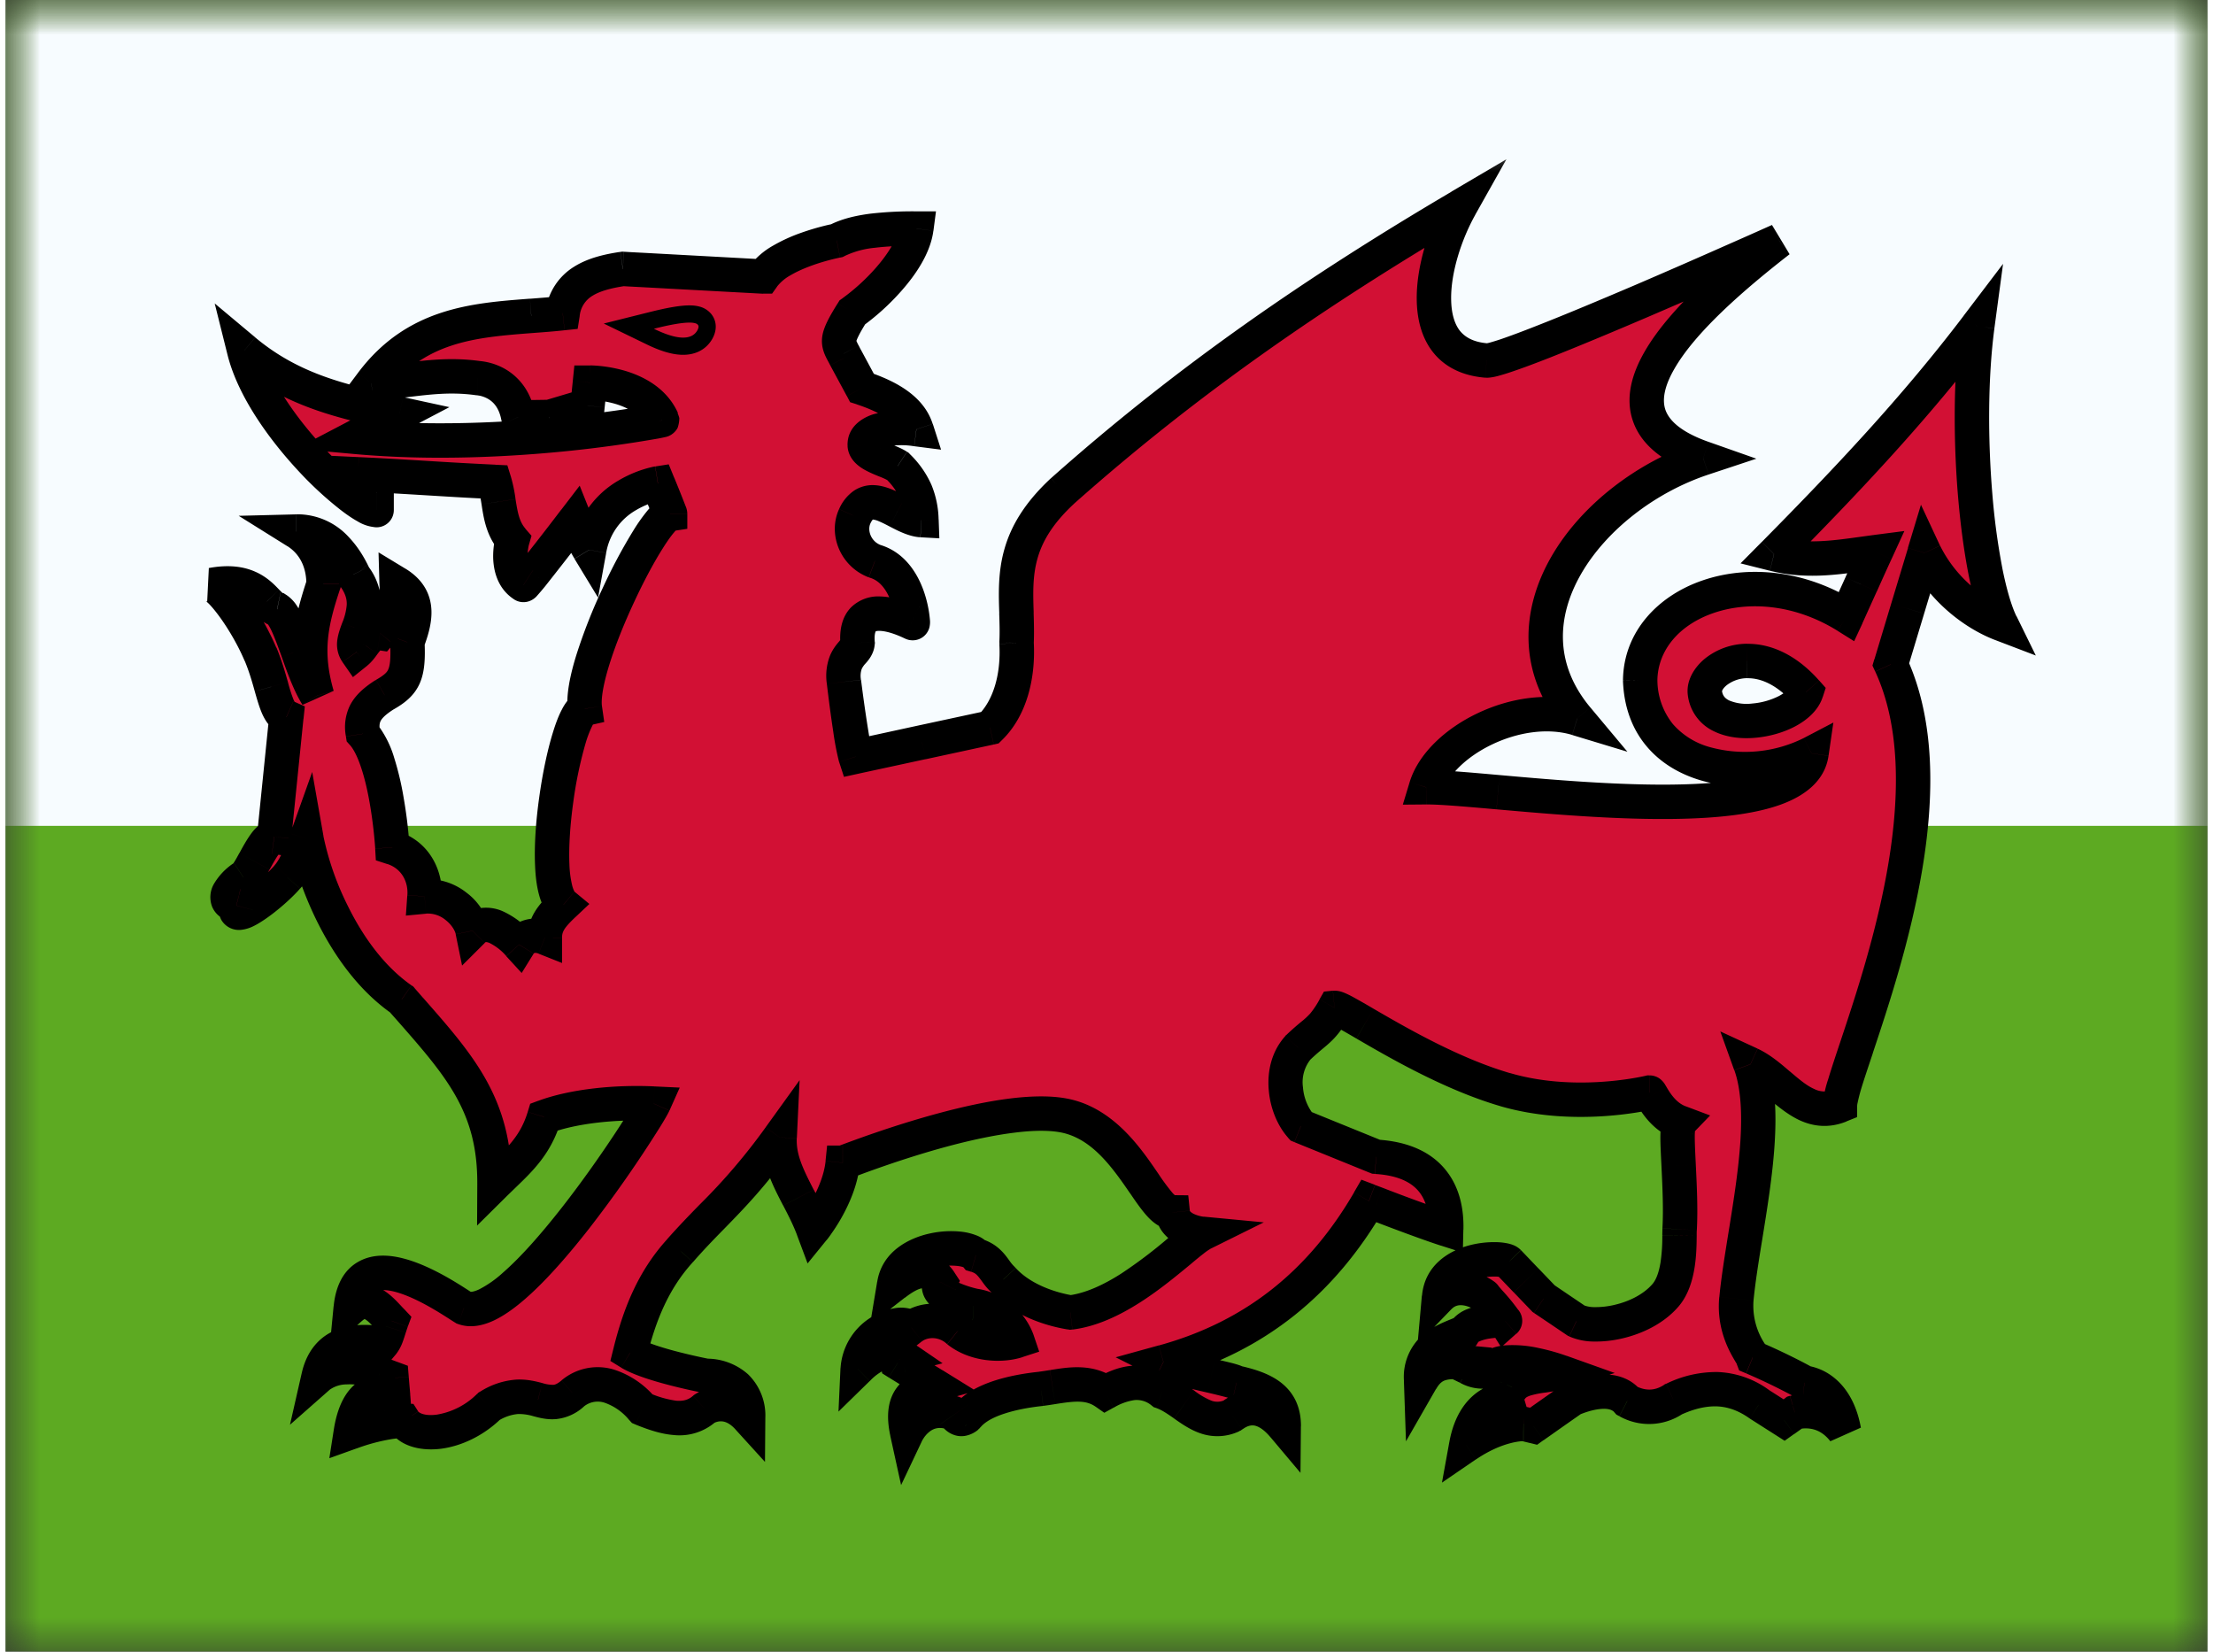 <svg xmlns="http://www.w3.org/2000/svg" xmlns:xlink="http://www.w3.org/1999/xlink" aria-hidden="true" role="img" class="iconify iconify--flagpack" width="1.34em" height="1em" preserveAspectRatio="xMidYMid meet" viewBox="0 0 32 24" data-icon="flagpack:gb-wls"><rect x="0" y="0" width="32" height="24" fill="#333333" stroke="none"/><mask id="IconifyId17f59e8143772869c169" width="32" height="24" x="0" y="0" maskUnits="userSpaceOnUse"><path fill="#fff" d="M0 0h32v24H0z"></path></mask><g fill="none" mask="url(#IconifyId17f59e8143772869c169)"><path fill="#5DAA22" fill-rule="evenodd" d="M0 0v24h32V0H0z" clip-rule="evenodd"></path><mask id="IconifyId17f59e8143772869c170" width="32" height="24" x="0" y="0" maskUnits="userSpaceOnUse"><path fill="#fff" fill-rule="evenodd" d="M0 0v24h32V0H0z" clip-rule="evenodd"></path></mask><g mask="url(#IconifyId17f59e8143772869c170)"><path fill="#F7FCFF" fill-rule="evenodd" d="M0 0v12h32V0H0z" clip-rule="evenodd"></path><mask id="IconifyId17f59e8143772869c171" width="28" height="20" x="2" y="2" fill="#000" maskUnits="userSpaceOnUse"><path fill="#fff" d="M2 2h28v20H2z"></path><path fill-rule="evenodd" d="M14.692 8.907c-.018-.57-.036-1.118.668-1.772C17.192 5.506 19.056 4.228 21.14 3c-.422.752-.724 2.15.384 2.239c.355.005 4.25-1.742 4.25-1.742c-1.355 1.054-2.913 2.524-1.103 3.16c-1.66.552-3.037 2.342-1.83 3.783c-.862-.261-1.993.331-2.197 1c.213-.002.587.03 1.046.071c1.659.146 4.417.39 4.556-.565c-.894.466-2.443.276-2.49-1.06c.012-1.145 1.626-1.79 3-.931c.072-.154.141-.309.21-.463l.213-.47l-.18.025c-.433.06-.84.117-1.298.003c1.058-1.07 2.054-2.124 2.955-3.31c-.198 1.48 0 3.624.344 4.325a2.126 2.126 0 0 1-1.114-1.03l-.244.809l-.244.81c.788 1.706-.056 4.236-.501 5.572c-.139.415-.239.715-.239.838c-.362.145-.627-.08-.891-.307c-.133-.112-.265-.226-.41-.292c.228.63.066 1.629-.075 2.501c-.053.328-.103.638-.129.904c-.037.385.123.656.2.787a.58.58 0 0 1 .037.067c.215.09.714.334.749.367c0 0 .453.022.578.7c-.302-.392-.714-.268-.714-.268l-.076.054l-.08.058l-.364-.233c-.402-.285-.811-.27-1.248-.068a.63.63 0 0 1-.667.023c-.223-.258-.682-.076-.774-.04a.144.144 0 0 1-.016.007c-.01 0-.572.4-.572.4s-.136-.034-.146-.034c-.023 0-.373-.004-.832.31c.123-.678.583-.666.583-.666c-.029-.094.005-.115.039-.136c.017-.01.034-.02.043-.04c.101-.12.277-.146.453-.172c.088-.013.176-.026.255-.05c-.188-.067-.542-.163-.793-.138a.481.481 0 0 0-.233.082c-.078.049-.133.083-.326-.01a1.044 1.044 0 0 0 .02-.067c-.296-.028-.528-.04-.697.255c-.015-.434.284-.558.527-.657l.098-.042c.113-.187.608-.18.593-.166a3.007 3.007 0 0 0-.227-.278a.892.892 0 0 1-.075-.089c0-.01-.384-.259-.655.023c.052-.589.923-.597 1.009-.51l.255.266l.255.265a121.15 121.15 0 0 1 .478.323c.264.124.945.024 1.288-.367c.202-.229.206-.657.208-.874c0-.037 0-.068.002-.09c.016-.3 0-.64-.015-.926c-.016-.326-.028-.582.015-.627c-.23-.087-.353-.297-.406-.389c-.017-.027-.027-.044-.031-.044c-.125.027-1.12.243-2.101-.044c-.777-.228-1.56-.683-2.034-.958c-.24-.14-.4-.233-.442-.229a1.133 1.133 0 0 1-.325.394c-.054.045-.12.1-.206.183c-.296.328-.191.882.04 1.143l1.094.443c.832.051 1.03.56 1.02 1.054c-.273-.087-.753-.27-1.017-.37l-.107-.04c-.671 1.154-1.626 1.964-2.987 2.339c.15.075.451.144.696.2c.178.041.327.075.366.1c.405.09.69.227.687.633c-.271-.322-.535-.314-.75-.156c-.287.129-.493-.016-.7-.16a1.251 1.251 0 0 0-.319-.184c-.288-.221-.57-.128-.822.01c-.235-.164-.5-.122-.768-.079a5.608 5.608 0 0 1-.168.025c-.406.043-.87.153-1.072.399c-.103.087-.159.006-.184-.03c-.007-.01-.012-.017-.014-.014c-.468-.161-.675.276-.675.276c-.111-.506.129-.615.383-.687l-.52-.321a.222.222 0 0 0-.01-.038c-.01-.031-.014-.042.063-.062c-.204-.14-.41-.033-.635.188c.02-.462.556-.751.781-.598a.537.537 0 0 1 .675.044c.246.198.618.224.864.144a.816.816 0 0 0-.634-.51c-.269-.07-.58-.17-.489-.344c-.165-.251-.402-.173-.666.033c.094-.572 1.04-.605 1.186-.42c.153.043.22.133.285.224c.033.045.066.09.11.13c.255.279.652.423.978.477c.599-.072 1.204-.575 1.587-.894c.145-.12.258-.214.327-.249c0 0-.398-.037-.426-.31c-.127-.001-.255-.188-.418-.426c-.242-.352-.562-.818-1.07-.962c-.89-.252-2.965.536-3.27.652a.92.92 0 0 1-.038.014c-.053.502-.429.966-.429.966a4.216 4.216 0 0 0-.214-.46c-.149-.288-.289-.56-.273-.875a8.998 8.998 0 0 1-.986 1.154c-.148.152-.297.304-.46.49c-.39.428-.59.932-.728 1.487c.291.178 1.103.334 1.103.334c.355.007.617.216.613.61c-.316-.35-.634-.133-.634-.133c-.26.23-.59.126-.906 0c-.274-.312-.672-.49-1.008-.222c-.195.169-.338.133-.505.09c-.18-.044-.386-.096-.713.098c-.447.434-1.07.474-1.238.21c0 0-.28-.01-.77.166c.125-.809.614-.531.614-.531l-.011-.134l-.01-.121l-.177-.067c-.316-.148-.707-.112-.884.044c.12-.53.583-.533.926-.477c.045-.053.075-.149.103-.237c.01-.034.021-.066.032-.095l-.025-.026c-.18-.194-.34-.365-.568-.163c.098-.999 1.245-.257 1.588-.036l.056.036c.74.265 2.664-2.757 2.758-2.968c-.548-.026-1.163.035-1.592.194c-.122.397-.339.605-.593.85l-.129.126c.007-1.141-.5-1.717-1.227-2.543l-.122-.14c-.909-.634-1.31-1.913-1.384-2.33c-.139.39-.242.507-.272.543c-.006.006-.01.01-.01.012c-.201.234-.82.73-.737.41c-.279-.07-.036-.318.103-.41c.036-.007.095-.113.161-.233c.094-.17.203-.367.287-.356l.177-1.74c-.107-.047-.155-.216-.219-.44a3.985 3.985 0 0 0-.157-.474C3.512 9.043 3.152 8.543 3 8.5c.482-.09.668.105.797.24c.054.058.098.104.15.115c.11.07.202.325.303.605c.082.23.17.474.28.649c-.186-.636-.092-1.065.092-1.62c.001-.3-.117-.591-.395-.765c.518-.013.763.492.827.623a.232.232 0 0 0 .016.03c.222.309.13.56.057.762c-.05.134-.09.246-.026.338a.62.62 0 0 0 .102-.12c.064-.087.129-.176.242-.158c.142-.166.25-.346.24-.72c.358.218.27.538.155.853c.021.47-.04.599-.333.765c-.292.186-.347.34-.313.566c.356.405.428 1.653.428 1.653a.677.677 0 0 1 .467.71c.338-.031.646.246.698.499c.2-.2.48-.013.676.2c.068-.11.215-.164.375-.1c0-.196.102-.318.27-.477c-.404-.334.02-2.783.313-2.85c-.095-.663.973-2.788 1.237-2.829c0-.011-.177-.444-.177-.444s-.847.136-.998.965c-.104-.173-.208-.432-.208-.432s-.737.964-.748.942c-.292-.19-.16-.654-.16-.654c-.142-.165-.172-.36-.202-.555a2.014 2.014 0 0 0-.059-.288c-.397-.019-.695-.037-.993-.055a60.835 60.835 0 0 0-.99-.056s.27.532.27.521c-.282.006-1.658-1.25-1.924-2.318c.695.582 1.436.743 2.223.913l.033.008l-.315.165l-.319.168c2.193.2 4.463-.233 4.453-.244c-.246-.546-1.05-.544-1.05-.544l-.035.335l-.554.163s-.447.011-.452 0c-.102-.554-.594-.564-.594-.564c-.384-.053-.712-.013-1.04.028c-.164.02-.328.04-.499.049c.638-.853 1.478-.917 2.32-.98c.153-.013.306-.024.458-.04c.072-.449.441-.58.874-.644l2.038.11c.261-.367 1.072-.52 1.072-.52c.284-.152.73-.176 1.155-.176c-.066.504-.695 1.056-.93 1.219c-.24.386-.219.426-.128.598c.01.017.019.036.029.056l.24.443c.404.133.698.316.79.6c-.438-.056-.757.03-.75.232c.006.1.16.164.3.221c.068.028.133.055.176.083c.252.251.335.473.347.784c-.108-.006-.226-.067-.345-.128c-.237-.123-.474-.245-.623.072c-.107.233.011.548.291.654c.514.15.561.9.55.9l-.015-.008c-.118-.055-.837-.39-.785.296c-.003.052-.035.09-.073.134c-.069.08-.155.183-.126.43c.057.482.133.982.167 1.089l.967-.21l.99-.213c.285-.277.413-.736.385-1.23c.007-.148.002-.293-.002-.436zm11.478 1.147c-.299-.338-.605-.453-.86-.45c-.373.006-.638.267-.613.464c.084.653 1.33.427 1.473-.014z" clip-rule="evenodd"></path></mask><path fill="#D21034" fill-rule="evenodd" d="M14.692 8.907c-.018-.57-.036-1.118.668-1.772C17.192 5.506 19.056 4.228 21.14 3c-.422.752-.724 2.15.384 2.239c.355.005 4.25-1.742 4.25-1.742c-1.355 1.054-2.913 2.524-1.103 3.16c-1.66.552-3.037 2.342-1.83 3.783c-.862-.261-1.993.331-2.197 1c.213-.002.587.03 1.046.071c1.659.146 4.417.39 4.556-.565c-.894.466-2.443.276-2.49-1.06c.012-1.145 1.626-1.79 3-.931c.072-.154.141-.309.21-.463l.213-.47l-.18.025c-.433.06-.84.117-1.298.003c1.058-1.07 2.054-2.124 2.955-3.31c-.198 1.48 0 3.624.344 4.325a2.126 2.126 0 0 1-1.114-1.03l-.244.809l-.244.81c.788 1.706-.056 4.236-.501 5.572c-.139.415-.239.715-.239.838c-.362.145-.627-.08-.891-.307c-.133-.112-.265-.226-.41-.292c.228.63.066 1.629-.075 2.501c-.053.328-.103.638-.129.904c-.037.385.123.656.2.787a.58.58 0 0 1 .037.067c.215.09.714.334.749.367c0 0 .453.022.578.7c-.302-.392-.714-.268-.714-.268l-.076.054l-.08.058l-.364-.233c-.402-.285-.811-.27-1.248-.068a.63.63 0 0 1-.667.023c-.223-.258-.682-.076-.774-.04a.144.144 0 0 1-.016.007c-.01 0-.572.4-.572.4s-.136-.034-.146-.034c-.023 0-.373-.004-.832.31c.123-.678.583-.666.583-.666c-.029-.094.005-.115.039-.136c.017-.01.034-.02.043-.04c.101-.12.277-.146.453-.172c.088-.013.176-.026.255-.05c-.188-.067-.542-.163-.793-.138a.481.481 0 0 0-.233.082c-.078.049-.133.083-.326-.01a1.044 1.044 0 0 0 .02-.067c-.296-.028-.528-.04-.697.255c-.015-.434.284-.558.527-.657l.098-.042c.113-.187.608-.18.593-.166a3.007 3.007 0 0 0-.227-.278a.892.892 0 0 1-.075-.089c0-.01-.384-.259-.655.023c.052-.589.923-.597 1.009-.51l.255.266l.255.265a121.15 121.15 0 0 1 .478.323c.264.124.945.024 1.288-.367c.202-.229.206-.657.208-.874c0-.037 0-.068.002-.09c.016-.3 0-.64-.015-.926c-.016-.326-.028-.582.015-.627c-.23-.087-.353-.297-.406-.389c-.017-.027-.027-.044-.031-.044c-.125.027-1.12.243-2.101-.044c-.777-.228-1.56-.683-2.034-.958c-.24-.14-.4-.233-.442-.229a1.133 1.133 0 0 1-.325.394c-.054.045-.12.1-.206.183c-.296.328-.191.882.04 1.143l1.094.443c.832.051 1.03.56 1.02 1.054c-.273-.087-.753-.27-1.017-.37l-.107-.04c-.671 1.154-1.626 1.964-2.987 2.339c.15.075.451.144.696.2c.178.041.327.075.366.1c.405.09.69.227.687.633c-.271-.322-.535-.314-.75-.156c-.287.129-.493-.016-.7-.16a1.251 1.251 0 0 0-.319-.184c-.288-.221-.57-.128-.822.01c-.235-.164-.5-.122-.768-.079a5.608 5.608 0 0 1-.168.025c-.406.043-.87.153-1.072.399c-.103.087-.159.006-.184-.03c-.007-.01-.012-.017-.014-.014c-.468-.161-.675.276-.675.276c-.111-.506.129-.615.383-.687l-.52-.321a.222.222 0 0 0-.01-.038c-.01-.031-.014-.042.063-.062c-.204-.14-.41-.033-.635.188c.02-.462.556-.751.781-.598a.537.537 0 0 1 .675.044c.246.198.618.224.864.144a.816.816 0 0 0-.634-.51c-.269-.07-.58-.17-.489-.344c-.165-.251-.402-.173-.666.033c.094-.572 1.04-.605 1.186-.42c.153.043.22.133.285.224c.033.045.066.09.11.13c.255.279.652.423.978.477c.599-.072 1.204-.575 1.587-.894c.145-.12.258-.214.327-.249c0 0-.398-.037-.426-.31c-.127-.001-.255-.188-.418-.426c-.242-.352-.562-.818-1.07-.962c-.89-.252-2.965.536-3.27.652a.92.92 0 0 1-.038.014c-.053.502-.429.966-.429.966a4.216 4.216 0 0 0-.214-.46c-.149-.288-.289-.56-.273-.875a8.998 8.998 0 0 1-.986 1.154c-.148.152-.297.304-.46.49c-.39.428-.59.932-.728 1.487c.291.178 1.103.334 1.103.334c.355.007.617.216.613.61c-.316-.35-.634-.133-.634-.133c-.26.23-.59.126-.906 0c-.274-.312-.672-.49-1.008-.222c-.195.169-.338.133-.505.09c-.18-.044-.386-.096-.713.098c-.447.434-1.07.474-1.238.21c0 0-.28-.01-.77.166c.125-.809.614-.531.614-.531l-.011-.134l-.01-.121l-.177-.067c-.316-.148-.707-.112-.884.044c.12-.53.583-.533.926-.477c.045-.053.075-.149.103-.237c.01-.034.021-.066.032-.095l-.025-.026c-.18-.194-.34-.365-.568-.163c.098-.999 1.245-.257 1.588-.036l.056.036c.74.265 2.664-2.757 2.758-2.968c-.548-.026-1.163.035-1.592.194c-.122.397-.339.605-.593.85l-.129.126c.007-1.141-.5-1.717-1.227-2.543l-.122-.14c-.909-.634-1.31-1.913-1.384-2.33c-.139.39-.242.507-.272.543c-.006.006-.01.01-.01.012c-.201.234-.82.73-.737.41c-.279-.07-.036-.318.103-.41c.036-.007.095-.113.161-.233c.094-.17.203-.367.287-.356l.177-1.74c-.107-.047-.155-.216-.219-.44a3.985 3.985 0 0 0-.157-.474C3.512 9.043 3.152 8.543 3 8.5c.482-.09.668.105.797.24c.054.058.098.104.15.115c.11.07.202.325.303.605c.082.23.17.474.28.649c-.186-.636-.092-1.065.092-1.62c.001-.3-.117-.591-.395-.765c.518-.013.763.492.827.623a.232.232 0 0 0 .016.03c.222.309.13.56.057.762c-.05.134-.09.246-.026.338a.62.62 0 0 0 .102-.12c.064-.087.129-.176.242-.158c.142-.166.25-.346.24-.72c.358.218.27.538.155.853c.021.47-.04.599-.333.765c-.292.186-.347.34-.313.566c.356.405.428 1.653.428 1.653a.677.677 0 0 1 .467.71c.338-.031.646.246.698.499c.2-.2.48-.013.676.2c.068-.11.215-.164.375-.1c0-.196.102-.318.27-.477c-.404-.334.02-2.783.313-2.85c-.095-.663.973-2.788 1.237-2.829c0-.011-.177-.444-.177-.444s-.847.136-.998.965c-.104-.173-.208-.432-.208-.432s-.737.964-.748.942c-.292-.19-.16-.654-.16-.654c-.142-.165-.172-.36-.202-.555a2.014 2.014 0 0 0-.059-.288c-.397-.019-.695-.037-.993-.055a60.835 60.835 0 0 0-.99-.056s.27.532.27.521c-.282.006-1.658-1.25-1.924-2.318c.695.582 1.436.743 2.223.913l.033.008l-.315.165l-.319.168c2.193.2 4.463-.233 4.453-.244c-.246-.546-1.05-.544-1.05-.544l-.035.335l-.554.163s-.447.011-.452 0c-.102-.554-.594-.564-.594-.564c-.384-.053-.712-.013-1.04.028c-.164.02-.328.04-.499.049c.638-.853 1.478-.917 2.32-.98c.153-.013.306-.024.458-.04c.072-.449.441-.58.874-.644l2.038.11c.261-.367 1.072-.52 1.072-.52c.284-.152.73-.176 1.155-.176c-.066.504-.695 1.056-.93 1.219c-.24.386-.219.426-.128.598c.01.017.019.036.029.056l.24.443c.404.133.698.316.79.6c-.438-.056-.757.03-.75.232c.006.1.16.164.3.221c.068.028.133.055.176.083c.252.251.335.473.347.784c-.108-.006-.226-.067-.345-.128c-.237-.123-.474-.245-.623.072c-.107.233.011.548.291.654c.514.15.561.9.55.9l-.015-.008c-.118-.055-.837-.39-.785.296c-.003.052-.035.09-.073.134c-.069.08-.155.183-.126.43c.057.482.133.982.167 1.089l.967-.21l.99-.213c.285-.277.413-.736.385-1.23c.007-.148.002-.293-.002-.436zm11.478 1.147c-.299-.338-.605-.453-.86-.45c-.373.006-.638.267-.613.464c.084.653 1.33.427 1.473-.014z" clip-rule="evenodd"></path><path fill="#000" d="m15.36 7.135l-.167-.187l-.004.004l.17.183zm-.668 1.772l-.25.008l.25-.008zM21.14 3l.218.122l.454-.808l-.799.47l.127.216zm.384 2.239l-.02.249h.016l.004-.25zm4.25-1.742l.153.197l-.256-.425l.103.228zm-1.103 3.16l.079.238l.694-.23l-.69-.243l-.083.236zm-1.83 3.783l-.073.24l.802.243l-.538-.643l-.192.16zm-2.197 1l-.239-.074l-.099.326l.34-.003l-.002-.25zm1.046.071l-.022.25l.022-.25zm4.556-.565l.247.036l.07-.483l-.432.226l.115.221zm-2.49-1.06l-.25-.002v.011l.25-.009zm3-.931l-.131.212l.24.15l.12-.258l-.228-.104zm.21-.463l-.227-.103l.228.103zm.213-.47l.228.104l.188-.41l-.448.058l.032.248zm-.18.025l.035.247l-.035-.247zM25.7 8.05l-.177-.176l-.309.312l.426.107l.06-.243zm2.955-3.31l.248.032l.126-.938l-.573.754l.2.151zM29 9.064l-.09.234l.595.227l-.28-.571l-.225.11zm-1.114-1.03l.227-.106l-.277-.594l-.19.627l.24.072zm-.488 1.619l-.24-.073l-.027.091l.04.087l.227-.105zm-.501 5.572l.237.079l-.237-.08zm-.239.838l.093.232l.157-.063v-.169h-.25zm-.891-.307l.162-.19l-.162.19zm-.41-.292l.105-.227l-.542-.25l.202.562l.235-.085zm-.075 2.501l-.247-.04l.247.04zm-.129.904l.25.024l-.25-.024zm.2.787l.215-.127l-.215.127zm.037.067l-.234.09l.038.1l.1.042l.096-.232zm.749.367l-.173.18l.067.065l.094.005l.012-.25zm.578.7l-.198.152l.444-.198l-.246.045zm-.714-.268l-.072-.24l-.04.012l-.033.024l.145.204zm-.076.054l.146.203l-.146-.203zm-.08.058l-.134.21l.142.091l.137-.098l-.145-.203zm-.364-.233l-.144.204l.01.007l.134-.21zm-1.248-.068l-.105-.226l-.016.007l-.014.009l.135.21zm-.667.023l-.19.163l.032.036l.042.022l.116-.221zm-.774-.04l-.092-.232l.092.233zm-.588.407l-.06.242l.112.028l.093-.067l-.145-.203zm-.146-.034l-.002.25h.002v-.25zm0 0l-.003.25l.002-.25zm-.832.31l-.246-.045l-.107.589l.494-.338l-.141-.206zm.583-.666l-.007.25l.346.01l-.1-.332l-.24.072zm.039-.136l.131.213l-.131-.213zm.043-.04l-.19-.162l-.022.026l-.014.03l.226.106zm.453-.172l-.036-.247l.036.247zm.255-.05l.075.238l.71-.223l-.7-.25l-.085.235zm-.793-.138l-.024-.25l.024.25zm-.233.082l.132.213l-.132-.213zm-.326-.01l-.239-.075l-.064.205l.194.094l.109-.225zm.009-.03l.24.071l-.24-.07zm.01-.037l.24.075l.092-.295l-.308-.029l-.023.249zm-.696.255l-.25.009l.03.877l.437-.762l-.217-.124zm.527-.657l-.095-.232l.095.232zm.098-.042l.102.228l.071-.032l.04-.066l-.213-.13zm.593-.166l-.212.133l.157.25l.22-.196l-.165-.187zm-.227-.278l-.188.165l.188-.165zm-.73-.066l-.25-.022l-.063.706l.493-.51l-.18-.174zm1.009-.51l.18-.173l-.003-.004l-.177.177zm.51.531l-.18.173l.018.02l.022.015l.14-.208zm.235.159l.14-.207l-.14.207zm.243.164l-.14.208l.017.01l.017.008l.106-.226zm1.288-.367l-.187-.165l.187.165zm.208-.874l.25.003l-.25-.003zm.002-.09l-.25-.013l.25.013zm-.015-.926l-.25.012l.25-.012zm.015-.627l.18.173l.264-.273l-.356-.134l-.088.234zm-.406-.389l-.216.126l.216-.126zm-.031-.044v-.25h-.027l-.027.005l.054.245zm-2.101-.044l.07-.24l-.07.24zm-2.034-.958l.125-.216l-.125.216zm-.442-.229l-.025-.249l-.129.013l-.064.112l.218.124zm-.325.394l.16.192l-.16-.192zm-.206.183l-.173-.181l-.006.006l-.007.008l.186.167zm.04 1.143l-.186.166l.039.043l.054.022l.094-.232zm1.094.443l-.094.232l.037.015l.041.003l.016-.25zm1.02 1.054l-.077.238l.318.102l.008-.334l-.25-.006zm-1.017-.37l.088-.234l-.088.234zm-.107-.04l.089-.235l-.198-.075l-.107.184l.216.125zm-2.987 2.339l-.066-.241l-.627.173l.581.291l.112-.223zm.696.2l-.056.244l.056-.244zm.366.1l-.134.211l.037.024l.042.01l.055-.245zm.687.633l-.192.16l.436.518l.006-.676l-.25-.002zm-.75-.156l.103.228l.024-.01l.022-.017l-.148-.2zm-.7-.16l-.143.204l.144-.205zm-.319-.184l-.152.198l.033.026l.04.013l.08-.237zm-.822.01l-.143.206l.127.089l.136-.075l-.12-.22zm-.768-.079l-.04-.247l.04.247zm-.168.025l.026.249h.005l-.031-.249zm-1.072.399l.161.191l.018-.015l.014-.017l-.193-.16zm-.184-.03l-.205.143l.205-.143zm-.014-.014l-.082.236l.153.053l.111-.118l-.182-.171zm-.675.276l-.245.054l.157.715l.313-.661l-.225-.108zm.383-.687l.068.241l.548-.154l-.484-.3l-.132.213zm-.52-.321l-.246.042l.02.111l.095.06l.132-.213zm-.01-.038l.237-.081l-.236.081zm.063-.062l.062.243l.537-.136l-.458-.313l-.14.206zm-.635.188l-.25-.012l-.029.633l.453-.443l-.174-.178zm.781-.598l-.14.207l.15.102l.145-.113l-.155-.196zm.675.044l-.166.186l.01.008l.156-.194zm.864.144l.077.238l.241-.078l-.081-.24l-.237.08zm-.634-.51l-.063.242l.023.006l.023.002l.017-.25zm-.489-.344l.222.115l.067-.13l-.08-.122l-.209.137zm-.666.033l-.247-.04l-.105.631l.505-.394l-.153-.197zm1.186-.42l-.196.155l.05.062l.077.023l.069-.24zm.285.224l.202-.147l-.202.147zm.11.13l.184-.169l-.008-.009l-.01-.008l-.166.186zm.978.477l-.04.246l.035.006l.035-.004l-.03-.248zm1.587-.894l-.16-.192l.16.192zm.327-.249l.111.224l.787-.39l-.875-.083l-.023.25zm-.426-.31l.249-.026l-.023-.223l-.225-.002l-.001.25zm-.418-.426l-.206.142l.206-.142zm-1.07-.962l.068-.24l-.068.24zm-3.27.652l.088.233l-.088-.233zm-.038.014v-.25h-.226l-.023.224l.249.026zm-.429.966l-.234.087l.153.41l.276-.34l-.195-.157zm-.214-.46l-.222.115l.222-.115zm-.273-.875l.25.012l.04-.843l-.493.684l.203.147zm-.986 1.154l.179.175l-.179-.175zm-.46.49l.185.169l.003-.004l-.188-.165zm-.728 1.487l-.242-.06l-.044.178l.156.096l.13-.214zm1.103.334l-.047.245l.02.004h.022l.005-.25zm.613.61l-.185.168l.43.473l.005-.64l-.25-.002zm-.634-.133l-.14-.207l-.014.009l-.012.01l.166.188zm-.906 0l-.188.165l.04.044l.055.023l.093-.232zm-1.008-.222l-.156-.196l-.008.007l.164.189zm-.505.09l.061-.241l-.06.242zm-.713.098l-.128-.214l-.025.015l-.02.02l.173.18zm-1.238.21l.21-.135l-.07-.11l-.13-.005l-.01.25zm-.77.166l-.247-.038l-.065.416l.396-.142l-.084-.236zm.614-.531l-.124.217l.411.233l-.038-.47l-.25.02zm-.011-.134l-.25.021l.25-.02zm-.01-.121l.249-.02l-.013-.159l-.148-.055l-.088.234zm-.177-.067l-.107.227l.01.004l.009.003l.088-.234zm-.884.044l-.244-.055l-.172.756l.582-.513l-.166-.188zm.926-.477l-.04.247l.14.023l.091-.108l-.19-.162zm.103-.237l-.238-.075l.238.075zm.032-.095l.234.087l.054-.145l-.106-.113l-.182.171zm-.025-.026l.183-.17l-.183.17zm-.568-.163l-.25-.024l-.061.633l.476-.421l-.165-.188zm1.588-.036l.135-.21l-.135.21zm.056.036l-.132.212l.023.015l.025.009l.084-.236zm2.758-2.968l.229.102l.149-.334l-.366-.017l-.012.25zm-1.592.194l-.087-.234l-.116.043l-.036.118l.239.073zm-.593.85l-.173-.18l.173.18zm-.129.126l-.25-.002l-.003.605l.43-.426l-.177-.177zM5.88 14.663l-.187.165l.187-.165zm-.122-.14l.188-.165l-.02-.023l-.025-.017l-.143.205zm-1.384-2.33l.247-.043l-.164-.933l-.318.892l.235.084zm-.272.543l-.189-.165l.189.165zm-.01.012l.19.163l.06-.07v-.093h-.25zm-.737.41l.242.063l.063-.244l-.244-.06l-.061.242zm.103-.41l-.05-.245l-.048.01l-.04.027l.138.208zm.161-.233l.219.121l-.219-.121zm.287-.356l-.034.248l.256.035l.026-.257l-.248-.026zm.177-1.74l.248.025l.019-.18l-.166-.074l-.101.229zm-.219-.44l-.24.068l.24-.069zm-.157-.474l.23-.097l-.23.097zM3 8.5l-.045-.246l-.024.486L3 8.5zm.797.24l.18-.172l-.18.173zm.15.115l.135-.21l-.04-.026l-.044-.009l-.05.245zm.303.605l-.236.085l.236-.085zm.28.649l-.213.133l.452-.203l-.24.07zm.092-1.62l.238.08l.012-.039v-.04h-.25zm-.395-.765l-.006-.25l-.832.021l.706.441l.132-.212zm.827.623l.225-.109l-.225.11zm.016.03l.203-.145l-.01-.013l-.01-.012l-.183.17zm.057.762l-.235-.085l.235.085zm-.026.338l-.205.142l.153.22l.21-.168l-.158-.194zm.102-.12l.202.148l-.202-.147zm.242-.158l-.038.247l.137.021l.09-.105l-.189-.163zm.24-.72l.13-.214l-.394-.239l.013.46l.25-.007zm.155.853l-.235-.086l-.017.047l.002.05l.25-.011zm-.333.765l-.123-.217l-.01.006l.133.211zm-.313.566l-.247.038l.011.072l.049.055l.187-.165zm.428 1.653l-.25.014l.01.171l.163.053l.077-.238zm.467.71l-.25-.018l-.021.296l.295-.028l-.024-.25zm.698.499l-.245.05l.093.455l.329-.328l-.177-.177zm.676.2l-.185.17l.223.243l.174-.281l-.212-.131zm.375-.1l-.092.232l.342.136v-.369h-.25zm.27-.477l.172.18l.205-.193l-.218-.18l-.159.193zm.313-2.85l.056.243l.224-.05l-.033-.229l-.247.036zm1.237-2.829l.038.247l.212-.032v-.215h-.25zm-.177-.444l.232-.094l-.075-.184l-.196.031l.04.247zm-.998.965l-.214.13l.342.563l.118-.648l-.246-.045zm-.208-.432l.232-.093l-.163-.408l-.268.35l.199.151zm-.748.942l.226-.107l-.03-.064l-.06-.039l-.136.21zm-.16-.654l.24.069l.037-.13l-.088-.101l-.19.162zm-.202-.555l-.247.038l.247-.038zm-.059-.288l.239-.074l-.052-.168l-.175-.008l-.012.25zm-.993-.055l.016-.25l-.016.25zm-.99-.056l.01-.25l-.428-.02l.194.384l.223-.114zm.27.521h.25v-.255l-.255.005l.005.25zM3.469 5.094l.16-.192l-.589-.493l.186.745l.243-.06zm2.223.913l-.053.245l.053-.245zm.033.008l.116.221l.61-.32l-.673-.146l-.053.245zm-.315.165l-.116-.221l.116.221zm-.319.168l-.116-.221l-.75.393l.843.077l.023-.249zm4.453-.244l-.228.102l.017.038l.029.031l.182-.171zm-1.05-.544l-.002-.25h-.225l-.023.225l.25.025zm-.035.335l.07.24l.161-.048l.017-.167l-.248-.025zm-.554.163l.006.25h.033l.032-.01l-.07-.24zm-.452 0l-.246.046l.005.031l.014.03l.227-.107zm-.594-.564l-.034.247l.015.002h.014l.005-.25zm-1.04.028l.03.248l-.03-.248zm-.499.049l-.2-.15l-.319.426l.532-.026l-.013-.25zm2.32-.98l-.019-.25l.02.25zm.458-.04l.027.248l.19-.02l.03-.189l-.247-.04zm.874-.644l.013-.25H8.96l-.025.003l.037.247zm2.038.11v.25h.13l.074-.104l-.204-.145zm1.072-.52l.046.246l.038-.008l.034-.017l-.118-.221zm1.155-.176l.248.033l.037-.283h-.285v.25zm-.93 1.219l-.143-.206l-.043.03l-.027.044l.212.132zm-.128.598l.221-.116l-.22.116zm.029.056l-.223.113l.003.005l.22-.118zm.24.443l-.22.119l.046.088l.095.03l.078-.237zm.79.6l-.032.247l.39.05l-.12-.374l-.239.077zm-.75.232l-.25.009v.005l.25-.014zm.3.221l-.094.232l.095-.232zm.176.083l.177-.177l-.018-.018l-.021-.014l-.138.21zm.347.784l-.014.25l.274.015l-.01-.275l-.25.01zm-.345-.128l-.114.222l.114-.222zm-.623.072l-.227-.106v.002l.226.104zm.291.654l-.088.234l.009.003l.009.003l.07-.24zm.535.892l-.106.227l.106-.227zm-.785.296l.25.014V9.34l-.001-.016l-.25.019zm-.073.134l.19.162l-.19-.162zm-.126.43l.248-.029l-.248.03zm.167 1.089l-.237.077l.07.215l.22-.048l-.053-.244zm.967-.21l.053.245l-.053-.244zm.99-.213l.053.245l.07-.016l.051-.05l-.174-.179zm.385-1.23l-.25-.012v.026l.25-.014zm10.616.262l.004.25l-.004-.25zm.86.449l.238.077l.044-.136l-.095-.107l-.187.166zm-1.473.014l-.248.032l.248-.032zm-9.508-3.116c-.38.354-.579.693-.674 1.033c-.094.333-.082.65-.073.93l.5-.016c-.01-.29-.015-.531.054-.779c.067-.24.21-.502.534-.802l-.34-.366zm5.825-4.167c-2.094 1.234-3.972 2.52-5.82 4.163l.331.374c1.818-1.615 3.669-2.884 5.742-4.107l-.253-.43zm.53 2.204c-.22-.017-.338-.095-.41-.185c-.076-.098-.121-.246-.125-.442c-.01-.396.153-.889.35-1.24l-.437-.244c-.225.4-.425.983-.413 1.496c.006.258.066.524.231.737c.171.22.43.35.764.377l.04-.499zm4.23-1.492l-.103-.228l-.002.001l-.009.004l-.032.014a72.797 72.797 0 0 1-.57.253c-.37.164-.866.382-1.374.6c-.509.217-1.026.434-1.438.595c-.205.081-.382.147-.517.193a3.319 3.319 0 0 1-.162.05c-.047.012-.054.01-.039.01l-.008.5c.06 0 .125-.014.173-.027a3.03 3.03 0 0 0 .195-.06c.147-.049.332-.118.541-.2c.419-.165.942-.384 1.452-.602a136.975 136.975 0 0 0 1.984-.87l.008-.004h.002l.001-.001l-.102-.228zm-1.02 2.925c-.422-.148-.579-.322-.63-.463c-.05-.142-.023-.337.129-.6c.304-.531.993-1.135 1.674-1.665L25.62 3.3c-.673.523-1.44 1.182-1.8 1.81c-.182.315-.29.673-.166 1.018c.124.347.45.596.934.765l.166-.471zm-1.722 3.858c-.523-.626-.493-1.317-.135-1.94c.367-.637 1.073-1.186 1.853-1.445l-.158-.475c-.88.293-1.693.914-2.128 1.67c-.443.77-.498 1.695.184 2.51l.384-.32zm-2.148 1.232c.073-.24.337-.512.72-.695c.376-.18.809-.245 1.164-.138l.145-.478c-.507-.154-1.07-.053-1.525.165c-.449.214-.852.573-.983 1l.479.146zm.828-.25c-.452-.04-.842-.075-1.07-.073l.005.5c.196-.001.555.03 1.02.071l.045-.498zm4.287-.352c-.015.1-.1.214-.375.313c-.268.096-.648.149-1.097.169c-.895.039-1.982-.056-2.815-.13l-.044.498c.825.073 1.947.172 2.88.131c.466-.02.905-.076 1.245-.198c.333-.12.645-.332.7-.71L26 10.91zm-2.493-1.015c.014.385.137.702.341.946c.203.243.474.4.763.49c.57.176 1.249.099 1.751-.163l-.23-.443a1.914 1.914 0 0 1-1.373.128a1.094 1.094 0 0 1-.527-.332a1.025 1.025 0 0 1-.225-.644l-.5.018zm3.383-1.152c-.748-.468-1.573-.533-2.224-.31c-.648.22-1.151.744-1.159 1.45l.5.006c.005-.44.315-.81.82-.983c.503-.172 1.172-.13 1.799.26l.264-.423zm-.15-.354l-.21.462l.455.208l.21-.465l-.455-.205zm.213-.47c-.072.156-.143.313-.213.47l.456.205c.07-.156.14-.312.212-.468l-.455-.208zm.081.375l.18-.024l-.066-.496l-.183.025l.07.495zm-1.392-.001c.51.127.964.061 1.393.001l-.07-.495c-.438.061-.798.11-1.202.008l-.121.486zm2.816-3.705c-.891 1.174-1.877 2.218-2.933 3.286l.355.352c1.06-1.072 2.065-2.135 2.976-3.336l-.398-.302zm.767 4.367c-.071-.146-.143-.386-.206-.702a9.983 9.983 0 0 1-.145-1.08c-.066-.796-.065-1.683.03-2.4l-.495-.067c-.102.763-.102 1.688-.033 2.51c.035.41.087.8.153 1.134c.065.33.147.62.248.825l.448-.22zM27.66 8.14c.261.56.78.978 1.252 1.159l.178-.467a1.877 1.877 0 0 1-.976-.903l-.454.21zm.222.776l.244-.81l-.478-.144l-.245.81l.48.144zm-.244.81l.244-.81l-.479-.144l-.244.81l.479.144zm-.503 5.579c.222-.666.55-1.65.722-2.685c.171-1.03.194-2.15-.232-3.071l-.453.21c.362.784.357 1.782.192 2.779c-.164.99-.48 1.94-.703 2.609l.474.158zm-.226.76l.002-.02a2.567 2.567 0 0 1 .055-.22c.041-.136.1-.31.17-.52l-.475-.158c-.069.206-.13.39-.174.537a1.52 1.52 0 0 0-.078.38h.5zm-1.304-.117c.126.107.286.245.468.33c.197.09.425.12.68.018l-.187-.464a.33.33 0 0 1-.284-.01c-.108-.048-.213-.136-.352-.255l-.325.38zm-.351-.256c.107.05.213.137.351.256l.325-.38c-.126-.108-.285-.246-.467-.33l-.21.454zm.276 2.314c.07-.433.148-.913.178-1.364c.03-.447.017-.896-.114-1.262l-.47.17c.095.265.115.63.086 1.058c-.029.424-.103.88-.174 1.319l.494.08zm-.127.888c.025-.256.073-.558.127-.888l-.494-.08c-.052.326-.104.644-.13.92l.497.048zm.166.636a1.003 1.003 0 0 1-.166-.636l-.498-.048c-.045.47.152.8.234.938l.43-.254zm.056.106a.752.752 0 0 0-.056-.106l-.43.254l.02.033l.002.004v-.001c-.002-.001-.003-.003-.004-.007l.468-.177zm.688.275a.327.327 0 0 0-.081-.058a8.214 8.214 0 0 0-.289-.149a9.134 9.134 0 0 0-.457-.21l-.19.462a8.74 8.74 0 0 1 .685.33l.008.005h.002v.001l-.003-.003a.194.194 0 0 1-.021-.017l.346-.361zm.65.834c-.072-.397-.25-.632-.438-.763a.82.82 0 0 0-.356-.14h-.016l-.013.25l-.013.249h-.006c-.001 0 0 0 0 0l.023.005a.33.33 0 0 1 .095.046c.07.049.181.163.233.443l.492-.09zm-.959-.222l.072.24h-.004h.004a.448.448 0 0 1 .14-.005c.086.01.2.05.304.185l.396-.306a.944.944 0 0 0-.97-.357l-.009.002h-.003l-.001.001l.071.24zm.07.257l.075-.053l-.29-.408l-.077.055l.292.406zm-.081.058l.081-.058l-.292-.406l-.079.057l.29.407zm-.643-.225l.364.232l.269-.421l-.364-.232l-.27.42zm-1.01-.052c.195-.09.368-.13.525-.126c.154.005.31.055.475.171l.289-.408a1.35 1.35 0 0 0-.748-.262a1.655 1.655 0 0 0-.75.172l.21.453zm-.887.017a.88.88 0 0 0 .918-.033l-.27-.421c-.138.088-.271.087-.416.012l-.232.442zm-.566-.028c.045-.018.156-.061.275-.075c.126-.015.188.011.218.045l.378-.326c-.194-.225-.472-.237-.654-.216c-.19.022-.353.088-.401.107l.184.465zm-.108.024c.034 0 .061-.008.063-.008l.017-.005a.368.368 0 0 0 .029-.011l-.185-.465l-.006.003h-.002h.002a.326.326 0 0 1 .02-.007l.018-.003a.242.242 0 0 1 .044-.004v.5zm-.572.15l.145.203h.002a.076.076 0 0 1 .004-.004l.018-.013l.064-.045a116.597 116.597 0 0 1 .45-.316l.013-.009l-.006.004l-.016.008a.235.235 0 0 1-.025.01c-.006.001-.036.012-.077.012v-.5a.24.24 0 0 0-.14.043a34.508 34.508 0 0 0-.488.341l-.065.045l-.018.012l-.005.004h-.001v.001l.145.204zm-.146.216a.245.245 0 0 1-.035-.002h-.003a.463.463 0 0 1 .057.012l.047.011l.015.004l.004.001h.001l.06-.242l.06-.243h-.002l-.005-.002l-.016-.003a6.755 6.755 0 0 0-.126-.03l-.015-.002s-.02-.004-.042-.004v.5zm-.003 0h.001l.004-.5l-.005.5zm-.688.266c.204-.139.38-.205.501-.236a.96.96 0 0 1 .176-.03h.01l.006-.5c-.058 0-.463.004-.975.354l.282.412zm.442-.872l.006-.25h-.017l-.03.002a.779.779 0 0 0-.339.115c-.197.124-.378.355-.45.754l.492.09c.05-.28.16-.38.224-.42a.278.278 0 0 1 .112-.04h-.005l.006-.25zm-.092-.349c-.008.005-.093.05-.139.149a.379.379 0 0 0-.008.272l.478-.144c-.007-.023.012.02-.016.082a.182.182 0 0 1-.046.061c-.01.009-.018.013-.007.006l-.262-.426zm-.052.067a.18.18 0 0 1 .056-.07l-.004.003l.262.426c.008-.005.093-.05.138-.147l-.452-.212zm.643-.313a1.84 1.84 0 0 0-.293.06a.66.66 0 0 0-.315.197l.382.323c.009-.01.029-.027.082-.043a1.37 1.37 0 0 1 .217-.042l-.073-.495zm.216-.042a1.478 1.478 0 0 1-.216.042l.073.495c.083-.013.192-.028.293-.06l-.15-.477zm-.693.35c.088-.01.211.003.345.03c.13.027.255.064.339.094l.168-.47a3.083 3.083 0 0 0-.407-.114a1.731 1.731 0 0 0-.494-.038l.049.497zm-.126.046a.247.247 0 0 1 .126-.046l-.049-.498a.728.728 0 0 0-.341.119l.264.425zm-.567.001a.67.67 0 0 0 .33.084c.12-.008.203-.064.237-.085l-.264-.425c-.044.027-.027.012-.003.01c.01 0 .01.002-.004-.002a.482.482 0 0 1-.078-.031l-.218.45zm-.122-.324l-.008.025l.477.149l.01-.033l-.48-.141zm.012-.042a2.35 2.35 0 0 0-.012.042l.48.141a3.6 3.6 0 0 1 .01-.034l-.478-.149zm-.24.454c.054-.095.102-.119.146-.13c.067-.018.154-.015.31 0l.046-.498c-.14-.013-.316-.03-.482.014a.725.725 0 0 0-.455.366l.434.248zm.214-1.013c-.114.047-.294.118-.437.253a.81.81 0 0 0-.245.645l.5-.018c-.005-.148.04-.217.089-.264c.063-.06.154-.1.283-.153l-.19-.463zm.09-.038a3.033 3.033 0 0 1-.09.038l.19.463l.105-.045l-.205-.456zm.862.249a.25.25 0 0 0-.001-.376a.238.238 0 0 0-.101-.054a.258.258 0 0 0-.057-.01a1.588 1.588 0 0 0-.292.014a1.084 1.084 0 0 0-.26.067a.536.536 0 0 0-.262.209l.427.259c-.012.02-.018.012.024-.005a.643.643 0 0 1 .144-.036a1.101 1.101 0 0 1 .166-.011a.19.19 0 0 1-.054-.016a.246.246 0 0 1-.15-.23c0-.1.058-.162.084-.185l.332.374zm-.581-.3c.081.093.172.197.203.246l.424-.265a2.94 2.94 0 0 0-.252-.311l-.375.33zm-.137-.254c0 .062.024.107.025.11a.253.253 0 0 0 .033.052l.023.028l.056.064l.375-.33l-.05-.058a.291.291 0 0 1-.009-.01l.003.003a.24.24 0 0 1 .044.141h-.5zm-.225.196c.055-.057.119-.066.196-.05a.437.437 0 0 1 .124.05c.002 0-.001-.002-.007-.007a.252.252 0 0 1-.087-.189h.5c0-.076-.036-.128-.041-.137a.263.263 0 0 0-.056-.06a.743.743 0 0 0-.105-.066a.94.94 0 0 0-.222-.08a.69.69 0 0 0-.663.192l.36.347zm1.006-.86a.324.324 0 0 0-.107-.07a.49.49 0 0 0-.084-.025a.904.904 0 0 0-.167-.018a1.425 1.425 0 0 0-.403.05c-.277.077-.634.28-.674.728l.498.044c.012-.14.116-.236.31-.29a.926.926 0 0 1 .257-.032a.398.398 0 0 1 .074.007c.007.002.006.002 0 0c-.004-.002-.03-.012-.058-.04l.354-.354zm.258.27l-.254-.266l-.362.346l.255.266l.361-.347zm.255.265l-.255-.266l-.36.347l.254.265l.361-.346zm.195.125l-.236-.16l-.279.416l.235.158l.28-.414zm.243.164l-.243-.164l-.28.414l.244.165l.279-.415zm.96-.325c-.127.145-.33.248-.543.298a1.181 1.181 0 0 1-.288.034a.44.44 0 0 1-.162-.026l-.213.452a.9.9 0 0 0 .366.074c.129.002.27-.013.412-.047c.279-.066.588-.208.804-.455l-.375-.33zm.146-.711a2.5 2.5 0 0 1-.026.395c-.024.147-.065.255-.12.316l.376.33c.147-.167.209-.387.238-.566c.03-.184.031-.363.032-.47l-.5-.005zm.002-.101l-.002.1l.5.006c0-.04 0-.064.002-.08l-.5-.026zm-.014-.901c.014.289.03.616.014.9l.5.027c.017-.315-.001-.668-.015-.952l-.5.025zm.084-.813a.315.315 0 0 0-.072.125a.52.52 0 0 0-.019.087c-.006.051-.008.11-.009.17c0 .117.008.27.016.431l.499-.025c-.008-.165-.015-.303-.015-.406a.97.97 0 0 1 .005-.104c.001-.01.002-.01 0-.002c-.001.003-.011.036-.045.071l-.36-.347zm-.442-.089c.051.088.212.375.534.497l.176-.468c-.138-.052-.223-.185-.279-.281l-.431.252zm.185.08a.246.246 0 0 1-.198-.1l.003.004l.01.016l.431-.252l-.027-.045a.317.317 0 0 0-.077-.08a.254.254 0 0 0-.142-.043v.5zm-2.172-.054c1.047.306 2.095.076 2.225.048l-.107-.489c-.12.027-1.06.23-1.977-.04l-.14.48zm-2.089-.982c.47.273 1.28.745 2.09.982l.14-.48c-.743-.218-1.5-.656-1.979-.934l-.25.432zm-.292-.196c-.04.004-.068-.005-.069-.005c-.005-.001-.006-.002.001.001a.983.983 0 0 1 .073.036c.07.038.166.093.287.164l.251-.432a10.56 10.56 0 0 0-.303-.173a1.398 1.398 0 0 0-.115-.056a.536.536 0 0 0-.062-.022a.312.312 0 0 0-.112-.01l.049.497zm-.188.337c.061-.051.124-.104.187-.177c.064-.073.123-.16.194-.285l-.435-.248a1.26 1.26 0 0 1-.136.205a1.064 1.064 0 0 1-.131.121l.32.384zm-.195.172c.081-.077.142-.128.195-.172l-.321-.384c-.055.046-.126.105-.219.194l.345.362zm.056.795a.726.726 0 0 1-.157-.4a.531.531 0 0 1 .114-.409l-.371-.334c-.207.23-.263.525-.24.785c.021.258.123.514.28.69l.374-.332zm1 .379l-1.093-.444l-.188.463l1.093.444l.188-.463zm1.175 1.29c.007-.277-.044-.593-.246-.852c-.207-.266-.54-.428-1.008-.456l-.03.499c.364.022.547.14.644.265c.103.132.145.317.14.533l.5.012zm-1.355-.142c.26.1.749.285 1.029.375l.152-.476a25.094 25.094 0 0 1-1.003-.366l-.178.467zm-.106-.04l.106.04l.178-.467l-.107-.04l-.177.467zm-2.832 2.347c1.43-.394 2.435-1.249 3.136-2.455l-.432-.251c-.642 1.104-1.545 1.868-2.837 2.224l.133.482zm.684-.284a10.307 10.307 0 0 1-.373-.09a1.61 1.61 0 0 1-.265-.09l-.225.446c.1.05.234.092.36.126c.13.035.27.067.392.095l.111-.487zm.444.132a.475.475 0 0 0-.104-.047a1.57 1.57 0 0 0-.097-.028a8.96 8.96 0 0 0-.243-.057l-.111.487a8.958 8.958 0 0 1 .295.073c.02.007.012.006-.007-.006l.267-.422zm.804.846c.002-.274-.099-.485-.286-.633c-.168-.133-.39-.2-.596-.246l-.11.488c.198.044.322.092.396.15c.056.045.097.104.096.237l.5.004zm-.85.043c.069-.051.123-.062.168-.056c.047.007.13.04.24.172l.383-.322c-.16-.191-.345-.314-.551-.345a.723.723 0 0 0-.538.15l.297.401zm-.993-.157c.097.068.23.163.383.215a.747.747 0 0 0 .563-.03l-.204-.457a.25.25 0 0 1-.199.013a1.09 1.09 0 0 1-.255-.15l-.288.409zm-.256-.151c.073.025.147.074.256.15l.288-.408c-.097-.068-.23-.164-.384-.216l-.16.474zm-.622-.007a.814.814 0 0 1 .301-.11a.334.334 0 0 1 .249.078l.305-.396a.832.832 0 0 0-.6-.18c-.19.017-.36.095-.495.17l.24.438zm-.849-.052c.288-.046.446-.06.586.038l.286-.41c-.33-.231-.7-.162-.95-.122l.078.494zm-.176.026a5.65 5.65 0 0 0 .176-.026l-.079-.494a5.328 5.328 0 0 1-.16.024l.063.496zm-.91.31c.057-.07.17-.14.345-.197c.17-.056.367-.092.56-.112l-.052-.497c-.214.022-.45.063-.665.134c-.21.07-.428.178-.574.354l.386.318zm-.582-.046c.006.01.062.099.164.145c.06.028.13.04.207.024a.407.407 0 0 0 .18-.09l-.323-.383c-.004.003.01-.01.042-.017a.167.167 0 0 1 .102.012a.128.128 0 0 1 .042.03c.003.002.004.004-.003-.006l-.411.285zm.373.014a.248.248 0 0 1-.29.053c-.046-.023-.072-.054-.074-.056c-.01-.011-.017-.022-.01-.011l.412-.285l-.008-.011a.309.309 0 0 0-.02-.024a.253.253 0 0 0-.374-.008l.364.342zm-.857.105l.225.108v.002l.002-.005a.396.396 0 0 1 .092-.109c.055-.045.135-.084.274-.036l.164-.472a.758.758 0 0 0-.752.12a.896.896 0 0 0-.225.273l-.004.007l-.001.003v.001h-.001l.226.108zm.316-.927c-.127.035-.325.097-.458.267c-.143.182-.166.425-.103.714l.489-.107c-.048-.218-.006-.283.007-.299c.023-.03.072-.058.2-.094l-.135-.481zm-.584.131l.52.322l.263-.425l-.52-.322l-.263.425zm-.115-.168c.004.01.002.005 0-.002l.493-.084c-.006-.037-.017-.067-.02-.077l-.473.163zm.238-.386a.596.596 0 0 0-.078.025a.298.298 0 0 0-.12.087a.27.27 0 0 0-.047.253l.007.021l.473-.163c-.006-.017.003.005.006.032a.229.229 0 0 1-.05.17c-.036.046-.077.061-.079.062c-.006.003-.005.002.01-.002l-.122-.485zm-.4.608a.727.727 0 0 1 .234-.171a.097.097 0 0 1 .043-.007c.008 0 .021.004.043.019l.282-.413a.576.576 0 0 0-.533-.071a1.188 1.188 0 0 0-.418.286l.35.357zm.748-.983a.544.544 0 0 0-.393-.076a.889.889 0 0 0-.355.144a.937.937 0 0 0-.424.725l.5.023a.438.438 0 0 1 .203-.334a.394.394 0 0 1 .152-.064c.043-.007.048.004.035-.005l.282-.413zm.7.064a.786.786 0 0 0-.996-.054l.31.393c.07-.055.23-.077.354.034l.333-.373zm.621.094c-.182.058-.463.033-.63-.102l-.313.39c.324.26.788.287 1.097.187l-.154-.476zm-.574-.023a.501.501 0 0 1 .22.096c.091.065.162.15.194.245l.474-.16a1.014 1.014 0 0 0-.377-.492a.981.981 0 0 0-.478-.188l-.033.499zm-.694-.709a.364.364 0 0 0 .007.36c.054.092.14.15.203.185c.132.073.306.122.438.156l.126-.484a1.536 1.536 0 0 1-.32-.109c-.036-.02-.029-.024-.016-.002a.138.138 0 0 1 .006.124l-.444-.23zm-.29.345c.124-.097.204-.131.246-.137a.054.054 0 0 1 .014 0a.01.01 0 0 1 .004 0c.001.002.016.01.04.045l.417-.275a.609.609 0 0 0-.234-.216a.523.523 0 0 0-.302-.05c-.183.023-.354.13-.493.24l.307.393zm1.228-.773a.456.456 0 0 0-.195-.136a.865.865 0 0 0-.204-.05a1.423 1.423 0 0 0-.462.024c-.301.064-.695.257-.768.697l.493.082c.022-.131.148-.24.38-.29a.924.924 0 0 1 .295-.016c.041.005.07.013.085.019c.02.008.005.007-.016-.02l.392-.31zm.291.233c-.069-.095-.177-.25-.418-.318l-.138.48c.04.012.06.026.077.041c.021.02.04.043.075.091l.404-.294zm.075.09a.566.566 0 0 1-.075-.09l-.404.294c.03.042.078.11.145.169l.334-.372zm.852.417c-.299-.05-.632-.178-.835-.399l-.368.338c.308.337.768.496 1.121.554l.082-.493zm1.386-.839a6.86 6.86 0 0 1-.687.52c-.261.167-.525.288-.77.318l.06.496c.354-.043.692-.209.979-.392c.289-.184.547-.4.738-.557l-.32-.385zm.376-.28c-.06.029-.122.075-.178.118a8.479 8.479 0 0 0-.198.162l.32.385c.073-.062.134-.112.186-.152a.742.742 0 0 1 .093-.066l-.223-.448zm-.564-.062c.029.275.244.407.375.463a1.001 1.001 0 0 0 .267.07h.006l.002.001h.001l.024-.249l.024-.249h.001h-.007a.482.482 0 0 1-.123-.034a.202.202 0 0 1-.064-.039c-.008-.007-.008-.01-.008-.014l-.498.051zm-.375-.31c.078.115.161.236.242.327c.07.079.2.206.38.207l.003-.5c.032 0 .047.012.04.008a.296.296 0 0 1-.05-.048a3.057 3.057 0 0 1-.203-.276l-.412.283zm-.932-.862c.406.115.679.494.932.863l.412-.283c-.231-.337-.599-.889-1.208-1.061l-.136.48zm-3.114.645c.152-.058.737-.28 1.392-.457c.328-.088.668-.163.977-.201c.314-.04.571-.036.745.013l.136-.481c-.271-.077-.608-.07-.942-.029c-.34.042-.705.124-1.046.216c-.68.183-1.285.413-1.44.471l.178.468zm-.126.03c.026 0 .046-.005.05-.005a.196.196 0 0 0 .015-.004l.012-.003a.462.462 0 0 0 .01-.003l.01-.005l.03-.01l-.178-.468l-.027.01a.041.041 0 0 1-.003.002v-.001l.005-.001a.184.184 0 0 1 .01-.004l.016-.003a.317.317 0 0 1 .05-.005v.5zm-.429.716l.195.157l.002-.002a.348.348 0 0 1 .004-.006l.015-.019c.012-.016.029-.038.048-.067c.04-.056.094-.137.149-.235c.108-.192.233-.468.264-.768l-.497-.052c-.021.203-.11.41-.203.575a2.325 2.325 0 0 1-.169.257l-.002.002l.194.158zm-.436-.345c.077.148.147.285.202.432l.469-.175a4.364 4.364 0 0 0-.227-.487l-.444.23zM11 16.514c-.02.395.158.726.301 1.003l.444-.23c-.154-.3-.257-.51-.246-.748l-.5-.025zm-.557 1.342c.294-.301.596-.61 1.01-1.183l-.406-.293a8.746 8.746 0 0 1-.962 1.126l.358.35zm-.45.48c.157-.18.301-.328.45-.48l-.358-.35c-.148.152-.301.309-.47.5l.377.33zm-.674 1.382c.132-.535.319-.993.67-1.378l-.37-.337c-.43.471-.643 1.02-.785 1.595l.485.12zm.86.274l.047-.246h-.002l-.006-.002l-.025-.005a8.275 8.275 0 0 1-.394-.09c-.245-.062-.484-.138-.592-.204l-.261.427c.183.111.495.202.729.262a8.857 8.857 0 0 0 .42.096l.027.005l.007.002h.003l.047-.245zm.863.612a.834.834 0 0 0-.251-.635a.901.901 0 0 0-.607-.227l-.01.5a.406.406 0 0 1 .275.092c.051.048.095.127.093.265l.5.005zm-.884-.135l.14.206l-.001.002h-.002l-.001.001l.017-.008a.227.227 0 0 1 .067-.017c.043-.003.124 0 .23.117l.37-.337c-.212-.233-.448-.295-.643-.278a.723.723 0 0 0-.306.099l-.007.005l-.002.001l-.002.001l.14.208zm-.999.232c.158.063.35.134.546.15a.8.8 0 0 0 .619-.195l-.332-.375c-.068.06-.143.08-.245.072a1.485 1.485 0 0 1-.402-.117l-.186.465zm-.76-.259a.32.32 0 0 1 .304-.061a.8.8 0 0 1 .361.253l.376-.33a1.3 1.3 0 0 0-.6-.404a.814.814 0 0 0-.752.151l.311.391zm-.72.138c.075.02.193.052.323.04a.7.7 0 0 0 .406-.185l-.328-.377c-.065.056-.101.063-.12.064a.516.516 0 0 1-.16-.026l-.122.484zm-.525.07a.64.64 0 0 1 .296-.104a.749.749 0 0 1 .228.034l.122-.484c-.088-.023-.218-.057-.374-.05a1.128 1.128 0 0 0-.528.175l.256.43zm-1.577.13c.164.256.492.305.759.27c.287-.039.603-.182.864-.435l-.348-.36a1.075 1.075 0 0 1-.583.3c-.198.026-.266-.037-.27-.045l-.422.27zm-.475.267a2.73 2.73 0 0 1 .52-.138c.058-.008.101-.012.127-.013h.03l.009-.25l.009-.25h-.075a1.86 1.86 0 0 0-.173.019a3.222 3.222 0 0 0-.617.161l.17.47zm.53-.767l.123-.218l-.002-.001l-.004-.002l-.01-.005a.589.589 0 0 0-.118-.046a.62.62 0 0 0-.305-.01c-.282.065-.475.323-.545.775l.494.077c.027-.179.071-.271.104-.317c.029-.04.05-.045.059-.047a.124.124 0 0 1 .058.004a.18.18 0 0 1 .024.008l.003.002h-.001l-.002-.002h-.001l.123-.218zm-.26-.113l.01.133l.5-.04l-.012-.135l-.498.042zm-.01-.122l.01.122l.498-.042l-.01-.12l-.498.04zm-.016.147l.177.067l.176-.468l-.177-.067l-.176.468zm-.63-.002a.424.424 0 0 1 .24-.074a.776.776 0 0 1 .371.069l.213-.453a1.278 1.278 0 0 0-.616-.115c-.192.012-.395.07-.54.198l.332.375zm.8-.912c-.181-.03-.434-.051-.668.03c-.257.088-.462.291-.542.639l.488.11c.042-.182.127-.246.217-.277c.113-.039.263-.035.425-.008l.08-.493zm-.175-.065a1.686 1.686 0 0 1-.039.114c-.013.033-.02.041-.017.037l.382.323a.636.636 0 0 0 .1-.175c.02-.052.037-.107.05-.149l-.476-.15zm.035-.107c-.013.036-.025.075-.035.107l.477.15c.01-.035.02-.061.027-.083l-.469-.174zm.027.231l.025.027l.365-.342l-.024-.025l-.366.34zm-.22-.145c.034-.03.048-.03.041-.03c-.01.003-.015-.001-.008.002a.3.3 0 0 1 .069.052c.035.032.071.07.118.121l.366-.34c-.078-.084-.199-.22-.345-.287a.48.48 0 0 0-.293-.039a.589.589 0 0 0-.279.146l.331.375zm1.558-.434c-.164-.106-.57-.372-.959-.472c-.192-.05-.431-.072-.64.04c-.227.12-.344.355-.373.654l.497.049c.02-.2.083-.248.11-.262c.045-.024.132-.035.282.003c.295.077.634.293.812.408l.271-.42zm.054.035l-.054-.035l-.271.42l.06.038l.265-.424zm2.397-2.858l-.027.047a13.748 13.748 0 0 1-.32.506c-.202.305-.471.689-.759 1.057c-.29.37-.59.715-.858.948a1.576 1.576 0 0 1-.345.242c-.097.045-.134.035-.136.034l-.169.47c.182.066.367.019.517-.051c.154-.072.31-.186.461-.318c.304-.265.628-.639.924-1.017a17.922 17.922 0 0 0 1.038-1.487c.06-.097.11-.183.13-.228l-.456-.204zm-1.277.53c.387-.144.964-.204 1.493-.179l.024-.5c-.567-.027-1.219.035-1.691.21l.174.469zm-.506.795c.254-.245.515-.492.658-.956l-.478-.147c-.101.33-.274.499-.527.743l.347.36zm-.127.123l.127-.123l-.347-.36l-.132.128l.352.355zm-1.59-2.555c.728.828 1.17 1.34 1.164 2.376l.5.003c.007-1.245-.564-1.885-1.289-2.71l-.375.331zm-.124-.14l.124.14l.375-.33l-.122-.14l-.377.33zm-1.441-2.452c.04.233.167.68.4 1.151c.234.471.584.99 1.086 1.341l.287-.41c-.407-.284-.711-.721-.924-1.152a4.176 4.176 0 0 1-.356-1.016l-.493.086zm.163.663c.053-.061.17-.208.319-.622l-.471-.168c-.13.364-.219.454-.226.463l.378.327zm.052-.151a.248.248 0 0 1-.031.12l-.019.028c-.004.005-.008.01-.002.003l-.378-.327l-.016.02a.268.268 0 0 0-.023.033c-.006.012-.031.058-.031.123h.5zm-1.23.348a.36.36 0 0 0 .024.27a.296.296 0 0 0 .296.144a.536.536 0 0 0 .176-.055c.049-.024.099-.055.147-.087c.187-.124.409-.321.526-.457l-.379-.326a2.535 2.535 0 0 1-.425.367a.824.824 0 0 1-.09.054c-.027.013-.027.01-.008.007a.204.204 0 0 1 .192.105c.042.074.017.132.025.103l-.484-.125zm.207-.556a.924.924 0 0 0-.291.305a.385.385 0 0 0-.026.328c.058.141.188.202.291.228l.122-.485c-.036-.009.02-.005.05.067c.027.066-.003.11.005.095a.554.554 0 0 1 .125-.122l-.276-.416zm.08-.146c-.034.063-.06.11-.083.144l-.013.02c0-.001.007-.009.02-.018a.215.215 0 0 1 .084-.037l.1.49c.095-.02.152-.084.167-.1a.654.654 0 0 0 .062-.083c.033-.052.07-.117.1-.174l-.436-.242zm.54-.482a.336.336 0 0 0-.261.083a.697.697 0 0 0-.116.129c-.06.083-.118.189-.162.27l.437.242c.049-.088.092-.166.132-.221c.02-.028.03-.037.03-.037c-.001 0-.011.01-.03.017a.188.188 0 0 1-.098.012l.067-.495zm-.106-1.518l-.177 1.74l.497.05l.177-1.74l-.497-.05zm-.21-.347c.03.106.063.223.104.318c.04.09.11.22.253.283l.203-.458c.036.016.03.037.002-.025a2.211 2.211 0 0 1-.081-.255l-.481.137zm-.147-.445c.064.153.107.302.147.445l.481-.137c-.04-.14-.09-.317-.167-.502l-.461.194zM2.93 8.74c-.024-.006-.03-.015-.016-.004a.485.485 0 0 1 .052.048c.047.049.104.12.166.207c.124.175.254.4.343.612l.46-.194a3.896 3.896 0 0 0-.395-.707a2.32 2.32 0 0 0-.214-.265a.97.97 0 0 0-.11-.1a.459.459 0 0 0-.148-.077l-.138.48zm1.047-.172c-.064-.067-.173-.184-.346-.26c-.177-.079-.397-.106-.677-.054l.09.492c.202-.037.316-.011.385.019c.072.032.12.08.186.148l.362-.345zm.02.042c.03.006.043.02.034.012a1.937 1.937 0 0 1-.054-.054l-.362.345c.024.026.06.063.098.095c.04.033.1.075.182.092l.102-.49zm.487.766c-.05-.137-.1-.282-.155-.401a1.241 1.241 0 0 0-.096-.175a.539.539 0 0 0-.152-.156l-.27.422c-.013-.009-.01-.011.008.013a.757.757 0 0 1 .055.104c.044.096.088.219.14.362l.47-.17zm.256.6c-.092-.146-.171-.363-.256-.6l-.47.169c.078.22.175.494.302.697l.424-.266zM4.385 8.41c-.191.576-.301 1.061-.096 1.768l.48-.14c-.164-.566-.087-.938.09-1.47l-.474-.158zm-.29-.475c.188.118.278.318.277.553l.5.001c.001-.365-.144-.748-.512-.978l-.265.424zm1.184.302c-.033-.068-.124-.257-.287-.429a1.012 1.012 0 0 0-.77-.335l.012.5a.514.514 0 0 1 .396.18c.105.11.168.24.199.303l.45-.219zm-.026-.03a.243.243 0 0 1 .03.04l.004.006a1.153 1.153 0 0 1-.008-.016l-.45.219l.013.025l.01.019c0 .002.014.025.035.048l.366-.342zm.109 1.017c.035-.097.09-.246.097-.418a.91.91 0 0 0-.186-.575l-.406.292c.08.11.095.195.092.266a.868.868 0 0 1-.067.264l.47.17zm-.056.109c.006.008.01.019.012.028v-.002a.34.34 0 0 1 .014-.05c.007-.024.017-.05.03-.085l-.47-.171c-.022.06-.055.147-.068.233a.452.452 0 0 0 .072.332l.41-.285zm-.305-.123a.457.457 0 0 1-.057.071l.314.39c.069-.056.12-.13.147-.167l-.404-.294zm.482-.26a.42.42 0 0 0-.334.093c-.07.056-.12.13-.148.167l.404.294a1.129 1.129 0 0 1 .058-.072s-.007.005-.02.01a.084.084 0 0 1-.036.003l.076-.494zm-.049-.465a.862.862 0 0 1-.045.341a.703.703 0 0 1-.134.21l.38.325a1.19 1.19 0 0 0 .22-.355c.058-.15.085-.323.08-.535l-.5.014zm.64.932c.057-.154.127-.358.115-.563c-.013-.233-.129-.44-.375-.59l-.26.427c.113.069.133.13.136.192c.005.088-.026.201-.085.362l.47.172zm-.443.896c.16-.09.307-.198.389-.384c.075-.171.08-.374.07-.61l-.5.023c.011.235-.004.332-.028.385c-.016.037-.047.077-.178.152l.247.434zm-.19.311c-.012-.085-.003-.12.01-.147c.016-.032.06-.088.19-.17l-.268-.422c-.162.103-.292.218-.367.365a.717.717 0 0 0-.059.45l.495-.076zm.18 1.69l.25-.014v-.004a2.371 2.371 0 0 0-.004-.055a6.632 6.632 0 0 0-.08-.643a4.26 4.26 0 0 0-.138-.585a1.496 1.496 0 0 0-.267-.516l-.375.33c.055.063.113.178.166.342c.052.158.092.339.122.514a6.602 6.602 0 0 1 .077.634v.012l.25-.014zm.718.73c.026-.35-.145-.808-.64-.967l-.154.476c.22.07.309.271.295.454l.499.037zm.693.43a.887.887 0 0 0-.334-.504a.902.902 0 0 0-.632-.193l.047.498a.404.404 0 0 1 .28.091c.09.07.138.153.15.208l.489-.1zm.615.082a1.25 1.25 0 0 0-.427-.318a.603.603 0 0 0-.302-.045a.524.524 0 0 0-.308.154l.354.354a.054.054 0 0 1 .013-.011l.004-.001c.003 0 .02-.001.051.012a.77.77 0 0 1 .246.192l.369-.337zm.283-.165c-.258-.102-.54-.024-.68.202l.425.263c.001-.002.004-.005.012-.008c.007-.002.026-.005.059.008l.184-.465zm.006-.426c-.17.162-.349.35-.348.66l.5-.002c0-.082.027-.139.192-.295l-.344-.363zm.43-2.912a.36.36 0 0 0-.19.118a.703.703 0 0 0-.09.138c-.05.093-.094.213-.133.341c-.08.26-.15.596-.197.937c-.048.34-.074.696-.06.994c.006.149.023.292.056.415c.03.115.086.251.197.343l.318-.385c.01.008-.01-.005-.032-.088a1.502 1.502 0 0 1-.04-.307c-.011-.258.011-.58.056-.903a5.89 5.89 0 0 1 .18-.86a1.574 1.574 0 0 1 .114-.285l.007-.01s0 .002-.003.004a.17.17 0 0 1-.072.036l-.112-.488zM9.62 7.221a.379.379 0 0 0-.177.084a.838.838 0 0 0-.107.106a2.529 2.529 0 0 0-.207.29a7.877 7.877 0 0 0-.45.843a7.961 7.961 0 0 0-.38.963c-.092.294-.158.599-.126.825l.495-.07c-.015-.106.017-.315.108-.607c.087-.28.215-.598.356-.9c.14-.303.29-.583.42-.788c.064-.102.12-.18.163-.23a.364.364 0 0 1 .041-.043c.012-.01-.01.014-.06.021l-.076-.494zm-.139-.197l-.231.095v.001l.002.004l.005.013a76.497 76.497 0 0 1 .162.403v.001a.191.191 0 0 1-.005-.019s-.006-.024-.006-.054h.5c0-.03-.006-.054-.006-.056a.27.27 0 0 0-.017-.054a20.697 20.697 0 0 0-.164-.41l-.006-.013l-.002-.004V6.93l-.232.094zm-.752 1.01a.886.886 0 0 1 .438-.624a1.21 1.21 0 0 1 .355-.139H9.52l-.04-.247l-.04-.246h-.002a.477.477 0 0 0-.05.01a1.71 1.71 0 0 0-.478.193a1.386 1.386 0 0 0-.674.963l.492.09zm-.454-.477a169.253 169.253 0 0 0-.232.093v.001l.001.003l.004.01a3.604 3.604 0 0 0 .064.147c.04.09.097.208.157.307l.428-.259a2.547 2.547 0 0 1-.174-.356a3.285 3.285 0 0 1-.015-.037v-.001l-.233.092zm-.974 1.049a.25.25 0 0 0 .288.136c.046-.012.077-.034.083-.038a.337.337 0 0 0 .04-.033a4.164 4.164 0 0 0 .13-.152a71.94 71.94 0 0 0 .63-.809h.001v-.001l-.198-.152l-.199-.152l-.002.003l-.006.008a40.375 40.375 0 0 1-.36.467a24.374 24.374 0 0 1-.334.418c-.01.01-.013.014-.011.013a.156.156 0 0 1 .025-.021c.005-.003.035-.025.08-.036a.249.249 0 0 1 .285.135l-.452.214zm.066-.76a36.46 36.46 0 0 0-.241-.069v.002l-.001.002a.64.64 0 0 0-.021.099a1.21 1.21 0 0 0-.017.228c.005.17.055.44.304.601l.272-.42c-.043-.027-.073-.086-.076-.194a.71.71 0 0 1 .02-.182l-.24-.068zm-.449-.518c.029.186.064.453.259.68l.38-.325c-.089-.103-.113-.227-.145-.43l-.494.075zm-.05-.253c.022.074.034.153.05.253l.494-.076a2.206 2.206 0 0 0-.067-.324l-.478.147zm-.77.121c.298.018.597.037.997.056l.023-.5a60.582 60.582 0 0 1-.99-.055l-.03.5zm-.987-.055c.394.019.69.037.987.055l.03-.499c-.296-.018-.595-.037-.994-.055l-.023.5zm.032.271a.25.25 0 0 1 .39-.207c.025.017.041.036.045.04a.244.244 0 0 1 .026.034c0 .002 0 0-.004-.006a24.481 24.481 0 0 1-.244-.472l-.008-.017l-.002-.004v-.001l-.224.112l-.223.114l.001.001l.002.005l.01.017a85.657 85.657 0 0 0 .263.51c.002.001.008.012.017.024l.014.017c.005.005.02.023.047.04a.25.25 0 0 0 .39-.207h-.5zM3.226 5.154c.148.596.593 1.215 1.015 1.672a5.2 5.2 0 0 0 .617.574c.092.072.181.133.261.177a.58.58 0 0 0 .279.085l-.01-.5c.037 0 .036.012-.027-.023a1.618 1.618 0 0 1-.198-.134a4.73 4.73 0 0 1-.555-.519c-.403-.436-.78-.98-.897-1.453l-.485.121zm2.519.609c-.791-.171-1.473-.323-2.116-.86l-.32.383c.748.627 1.547.796 2.33.966l.106-.489zm.033.007l-.033-.007l-.106.489l.033.007l.106-.489zm-.251.631l.314-.165l-.232-.443l-.315.166l.233.442zm-.32.169l.32-.169l-.233-.442l-.319.168l.232.443zm4.155-.295a.438.438 0 0 1-.067-.141a.44.44 0 0 1 .026-.144a.226.226 0 0 1 .079-.09c.025-.018.048-.027.05-.028a.219.219 0 0 1 .02-.007l-.006.002a9.228 9.228 0 0 1-.343.061c-.24.038-.587.087-1.002.128c-.832.084-1.93.141-3.005.043l-.046.498c1.119.102 2.252.043 3.1-.043a18.462 18.462 0 0 0 1.324-.183a2.764 2.764 0 0 0 .114-.024l.03-.01c.002-.002.026-.01.051-.029a.262.262 0 0 0 .08-.09a.44.44 0 0 0 .025-.144a.438.438 0 0 0-.066-.142l-.364.343zm-.869-.715v.25h.004a.791.791 0 0 1 .1.007c.068.007.161.022.26.05c.204.06.38.165.459.34L9.772 6c-.167-.371-.516-.538-.776-.614a2.002 2.002 0 0 0-.498-.077h-.005v.25zm.214.36l.035-.334l-.498-.051l-.034.334l.497.051zm-.73.378l.553-.164l-.142-.48l-.554.165l.142.48zm-.75-.133a.251.251 0 0 0 .196.143a1.477 1.477 0 0 0 .1.005a7.302 7.302 0 0 0 .369-.004h.018l-.006-.25l-.006-.25H7.88a24.248 24.248 0 0 1-.352.004l-.04-.001h.006l.031.008a.244.244 0 0 1 .154.132l-.453.213zm-.368-.671l-.005.25H6.85h.005l.032.005a.42.42 0 0 1 .113.04c.075.04.17.12.206.315l.491-.09c-.066-.36-.267-.563-.463-.667a.92.92 0 0 0-.365-.103h-.005l-.006.25zm-1.01.276c.33-.04.628-.076.976-.029l.068-.495c-.42-.058-.779-.012-1.105.028l.061.496zm-.516.05c.181-.009.354-.03.516-.05l-.061-.496c-.165.02-.32.04-.48.047l.025.5zM7.62 4.34c-.834.064-1.788.128-2.5 1.081l.4.3c.562-.753 1.288-.817 2.138-.882l-.038-.498zm.45-.038c-.147.016-.296.027-.45.039l.038.498c.152-.011.31-.023.466-.04l-.054-.497zm.864-.642c-.224.033-.467.088-.667.213a.885.885 0 0 0-.417.638l.494.08a.387.387 0 0 1 .187-.294c.11-.068.268-.111.476-.142l-.073-.495zm2.075.108L10 3.713l-.698-.038l-.23-.012l-.064-.004a6.113 6.113 0 0 0-.022-.001l-.014.25l-.014.25h.002a.766.766 0 0 1 .02 0l.065.004l.23.012l.699.038l1.036.056v-.5zm1.072-.271a87.767 87.767 0 0 0-.046-.246h-.001l-.003.001l-.009.002a2.295 2.295 0 0 0-.133.03a3.583 3.583 0 0 0-.33.1a2.393 2.393 0 0 0-.399.182a1.132 1.132 0 0 0-.354.307l.407.29a.646.646 0 0 1 .2-.166c.095-.056.206-.103.314-.142a3.088 3.088 0 0 1 .394-.111l.006-.001l-.046-.246zm1.155-.426a5.44 5.44 0 0 0-.662.033c-.212.027-.43.076-.61.172l.235.442a1.3 1.3 0 0 1 .438-.118c.184-.023.39-.029.6-.029v-.5zm-.789 1.675a3.47 3.47 0 0 0 .575-.522c.203-.23.419-.542.462-.87l-.496-.065c-.023.174-.154.391-.341.604a2.982 2.982 0 0 1-.484.441l.284.412zm-.048.276a.6.6 0 0 1-.035-.073v.011c.001-.004.006-.025.032-.077c.024-.05.063-.117.122-.212l-.425-.263c-.114.184-.199.333-.222.47c-.029.175.046.3.086.377l.442-.233zm.03.059l-.03-.06l-.442.234c.01.017.018.034.027.052l.446-.226zm.237.438l-.239-.444l-.44.237l.24.444l.44-.237zm.808.64c-.131-.407-.536-.623-.95-.76l-.156.476c.396.13.58.28.63.438l.476-.153zm-.737.301a.082.082 0 0 1-.02.057c-.004.003.006-.009.05-.021a1.15 1.15 0 0 1 .438-.012l.063-.495a1.615 1.615 0 0 0-.645.027c-.17.051-.395.186-.386.462l.5-.018zm.146 0a2.856 2.856 0 0 1-.097-.042a.582.582 0 0 1-.066-.034c-.017-.01-.017-.013-.01-.006a.15.15 0 0 1 .027.077l-.5.028c.011.182.15.283.217.325c.079.049.174.087.239.114l.19-.463zm.217.104c-.068-.045-.159-.08-.217-.105l-.19.463a.986.986 0 0 1 .133.06l.274-.418zm.46.983a1.39 1.39 0 0 0-.104-.502a1.423 1.423 0 0 0-.316-.449l-.353.354a.926.926 0 0 1 .21.29c.038.09.058.192.063.327l.5-.02zm-.71.104c.103.053.273.146.445.156l.03-.5c-.044-.002-.11-.031-.245-.1l-.23.444zm-.282-.043c.024-.052.041-.063.04-.061c-.006.003-.011.002-.002.002a.3.3 0 0 1 .088.026c.046.019.095.044.156.076l.23-.445c-.102-.052-.273-.146-.445-.156a.49.49 0 0 0-.305.08a.63.63 0 0 0-.215.265l.453.213zm.153.313c-.149-.056-.197-.219-.152-.315l-.455-.209c-.17.37.02.837.43.992l.177-.468zm.463 1.383a.25.25 0 0 0 .235-.164c.01-.025.012-.047.013-.053a.302.302 0 0 0 .002-.08a1.713 1.713 0 0 0-.094-.43c-.085-.235-.266-.554-.637-.662l-.14.48c.142.042.242.173.307.351a1.217 1.217 0 0 1 .065.292v.004l.002-.024a.25.25 0 0 1 .247-.213v.5zm-.122-.03l.015.007l.012.005a.278.278 0 0 0 .038.012c.006.001.028.006.057.006v-.5a.251.251 0 0 1 .098.02h-.002l-.006-.003l-.212.453zm-.43.05c-.01-.135.022-.159.015-.15c-.007.006-.002-.009.058-.007c.128.003.292.076.357.107l.212-.453c-.053-.025-.308-.147-.556-.154a.564.564 0 0 0-.431.159c-.132.136-.17.328-.154.536l.499-.038zm-.132.315c.026-.03.124-.132.132-.282l-.499-.028a.095.095 0 0 1 .013-.046l-.005.007a.571.571 0 0 1-.01.01l-.012.015l.381.324zm-.068.24a.314.314 0 0 1 .01-.157a.296.296 0 0 1 .058-.083l-.38-.324c-.035.04-.099.113-.142.222a.804.804 0 0 0-.042.4l.496-.059zm.157 1.04l-.002-.01a21.276 21.276 0 0 1-.154-1.03l-.497.058c.029.243.062.491.093.693a4 4 0 0 0 .085.443l.475-.155zm.676-.377l-.966.21l.105.488l.967-.209l-.106-.489zm.99-.213l-.99.213l.106.49l.99-.214l-.106-.49zm.188-.972c.026.452-.095.828-.31 1.037l.35.358c.354-.345.49-.887.46-1.424l-.5.03zm-.002-.442c.005.145.009.28.002.416l.5.023c.007-.159.002-.313-.002-.455l-.5.016zm10.872.94c.17-.003.41.071.669.364l.374-.331c-.338-.382-.71-.538-1.05-.533l.007.5zm-.369.181c.003.022-.008-.016.068-.079a.496.496 0 0 1 .3-.103l-.006-.5a.985.985 0 0 0-.612.218c-.143.118-.274.31-.246.528l.496-.063zm.987-.06c-.006.02-.043.076-.158.137a1.052 1.052 0 0 1-.385.109a.666.666 0 0 1-.337-.043c-.066-.032-.098-.074-.107-.143l-.496.064a.667.667 0 0 0 .384.528c.185.09.402.11.6.092c.2-.018.405-.075.575-.165c.162-.086.334-.223.4-.424l-.476-.155z" mask="url(#IconifyId17f59e8143772869c171)"></path><path fill="#D21034" stroke="#000" stroke-width=".25" d="m9.39 4.656l-.332.083l.309.15c.172.084.327.136.458.141c.137.006.262-.04.335-.163c.027-.046.067-.141-.001-.226a.2.2 0 0 0-.097-.063a.38.38 0 0 0-.098-.015c-.125-.005-.32.029-.573.093z"></path></g></g></svg>